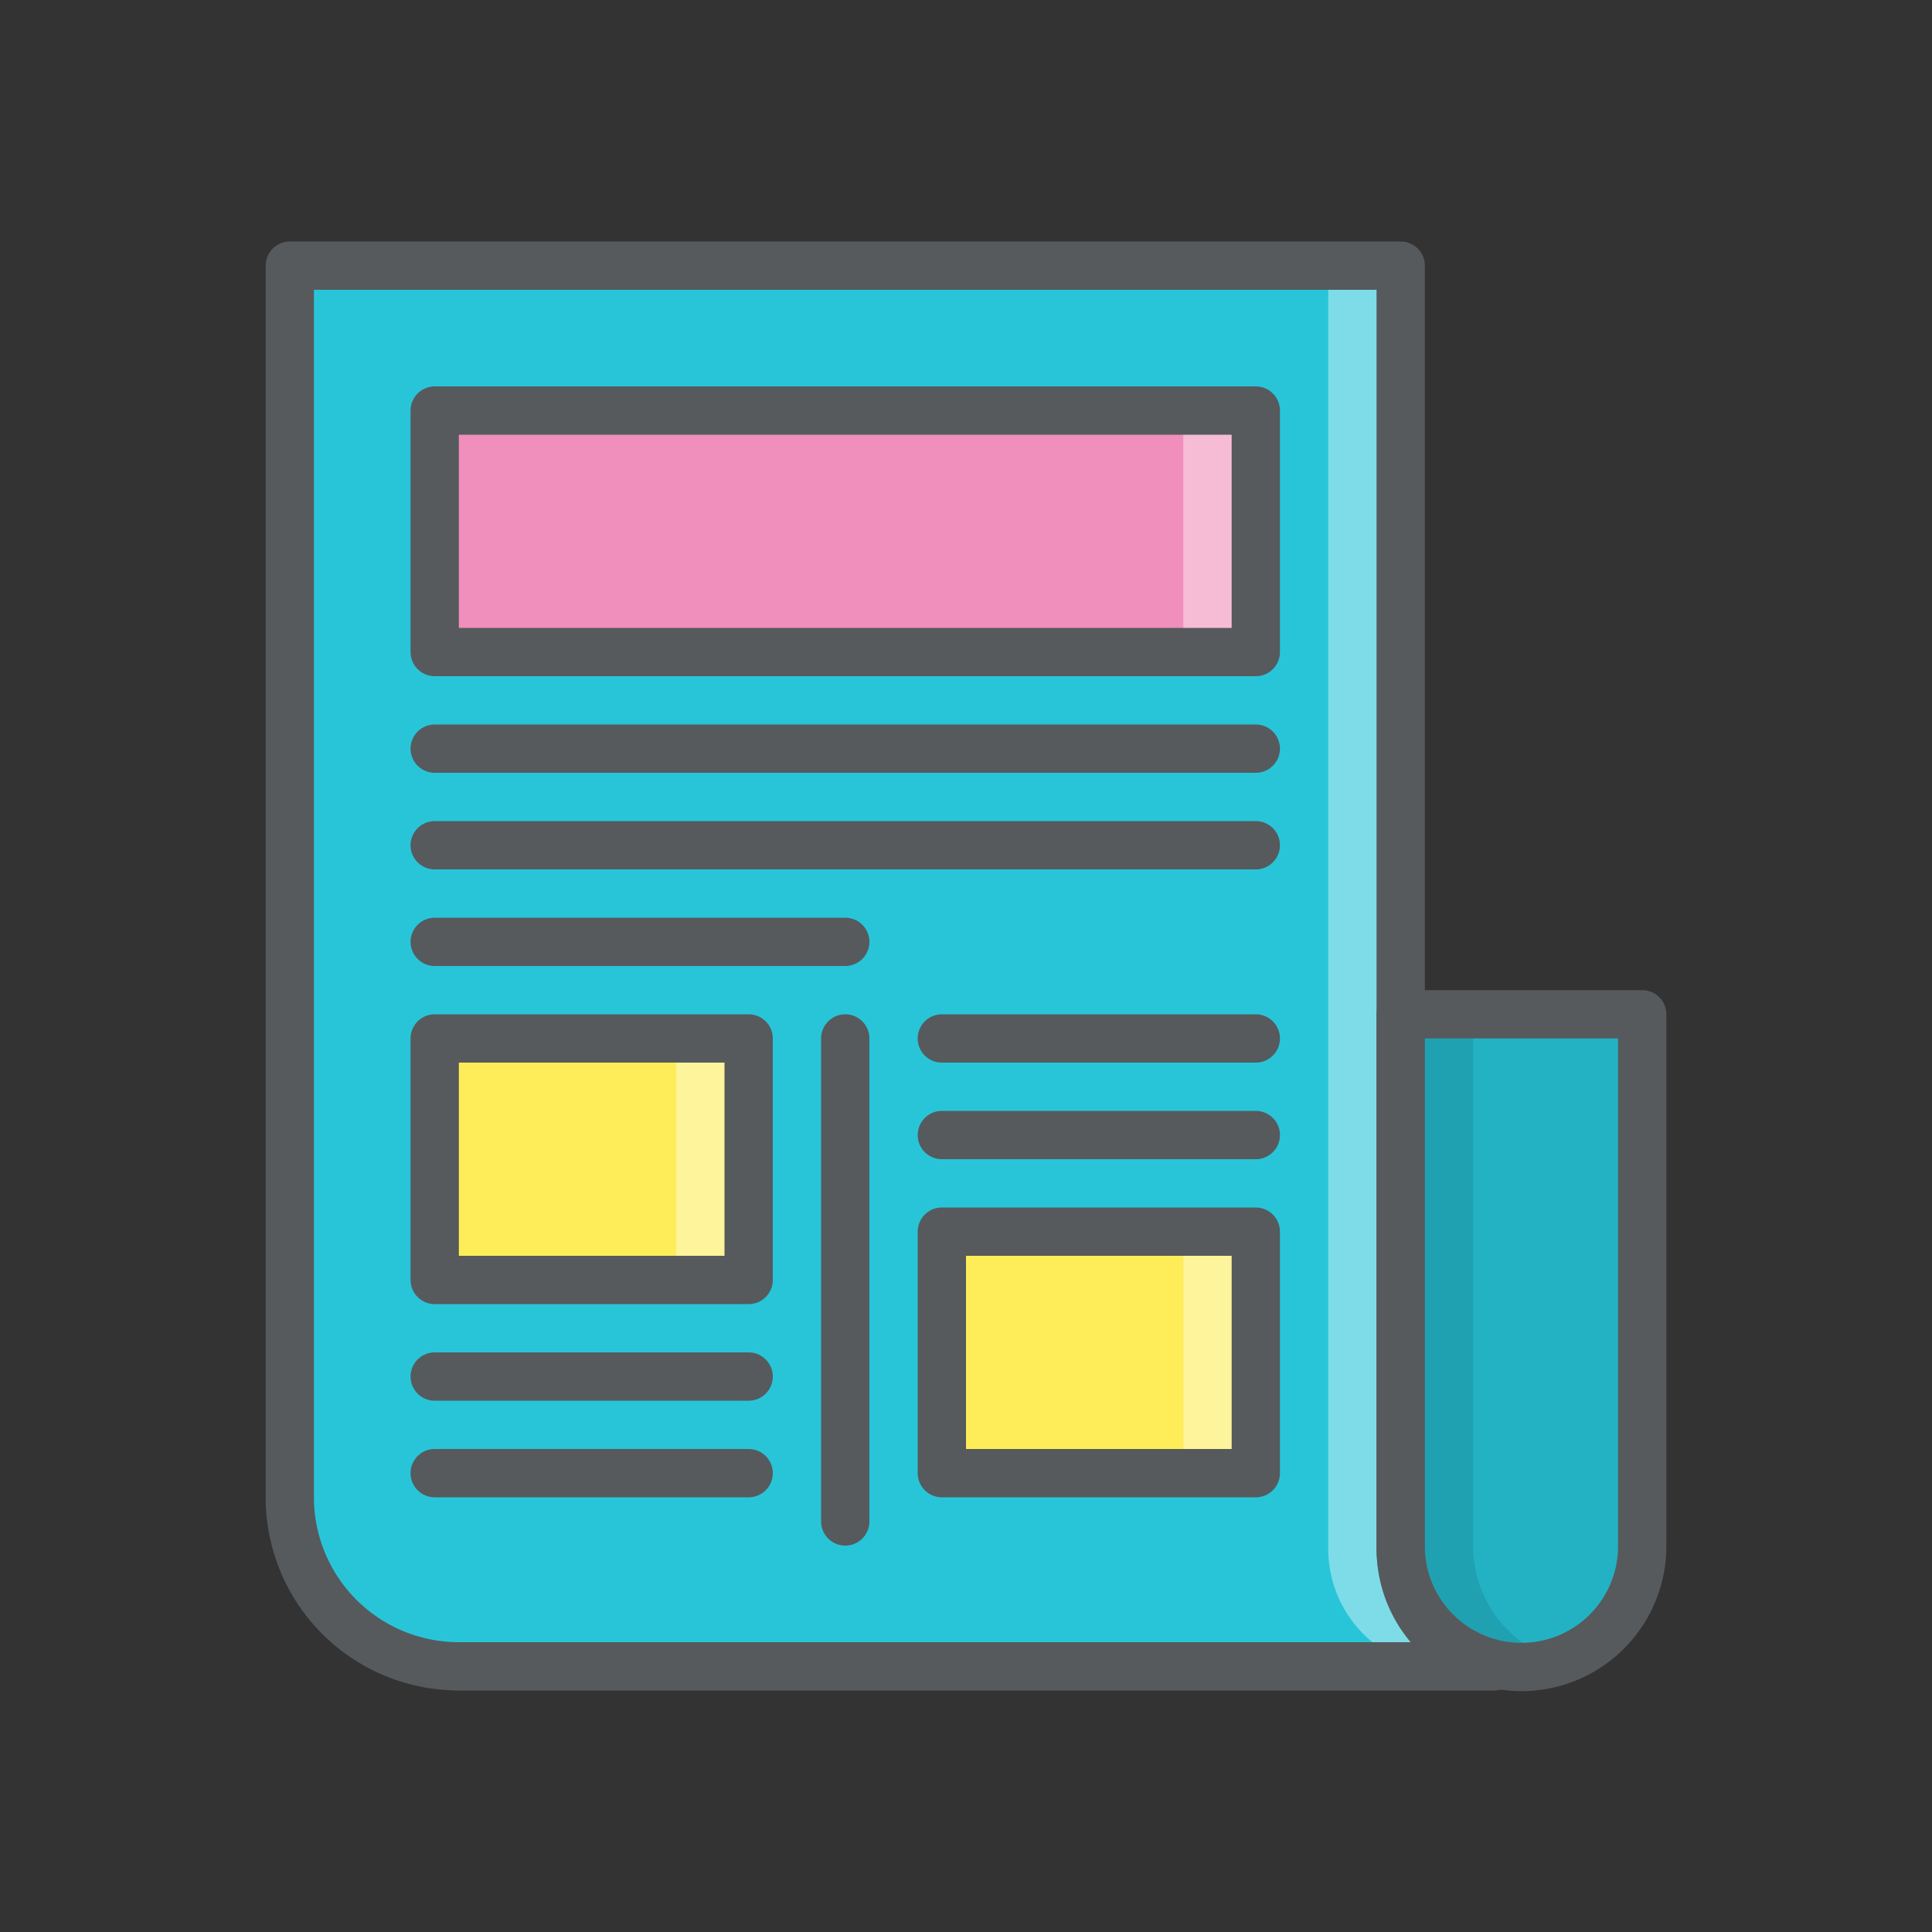 <svg xmlns="http://www.w3.org/2000/svg" height="80" width="80" viewBox="0 0 80 80">
  <rect x="0" y="0" width="80" height="80" fill="#333333" stroke="none"/>
  <g style="isolation:isolate;">
    <g>
      <path d="M58 64.143V11H12v51a7 7 0 0 0 7 7h42.86A4.993 4.993 0 0 1 58 64.143z" style="fill:#28c5d9;"></path>
      <path d="M58 64.143V11h-3v53.143A4.993 4.993 0 0 0 58.86 69h3A4.993 4.993 0 0 1 58 64.143z" style="fill:#fff;opacity:0.4;mix-blend-mode:lighten;"></path>
      <path d="M58 64.143V11H12v51a7 7 0 0 0 7 7h42.86A4.993 4.993 0 0 1 58 64.143z" style="fill:none;stroke:#565a5c;stroke-linecap:round;stroke-linejoin:round;stroke-width:2px;"></path>
      <path d="M18 17h34v10H18z" style="fill:#f08fbb;"></path>
      <path d="M49 17h3v10h-3z" style="fill:#fff;opacity:0.4;mix-blend-mode:lighten;"></path>
      <path d="M18 17h34v10H18z" style="fill:none;stroke:#565a5c;stroke-linecap:round;stroke-linejoin:round;stroke-width:2px;"></path>
      <path d="M18 43h13v10H18z" style="fill:#feed58;"></path>
      <path d="M28 43h3v10h-3z" style="fill:#fff;opacity:0.4;mix-blend-mode:lighten;"></path>
      <path d="M18 43h13v10H18z" style="fill:none;stroke:#565a5c;stroke-linecap:round;stroke-linejoin:round;stroke-width:2px;"></path>
      <path d="M39 51h13v10H39z" style="fill:#feed58;"></path>
      <path d="M49 51h3v10h-3z" style="fill:#fff;opacity:0.4;mix-blend-mode:lighten;"></path>
      <path d="M39 51h13v10H39zM18 31h34M18 35h34M18 39h17" style="fill:none;stroke:#565a5c;stroke-linecap:round;stroke-linejoin:round;stroke-width:2px;"></path>
      <path d="M58 64.026a5 5 0 0 0 10 0V42H58z" style="fill:#23b2c4;"></path>
      <path d="M61 64.026V42h-3v22.026a4.94 4.94 0 0 0 6.5 4.72 4.96 4.96 0 0 1-3.5-4.72z" style="opacity:0.1;mix-blend-mode:multiply;"></path>
      <path d="M35 43v20M18 57h13M18 61h13M39 43h13M39 47h13M58 64.026a5 5 0 0 0 10 0V42H58z" style="fill:none;stroke:#565a5c;stroke-linecap:round;stroke-linejoin:round;stroke-width:2px;"></path>
    </g>
  </g>
</svg>
